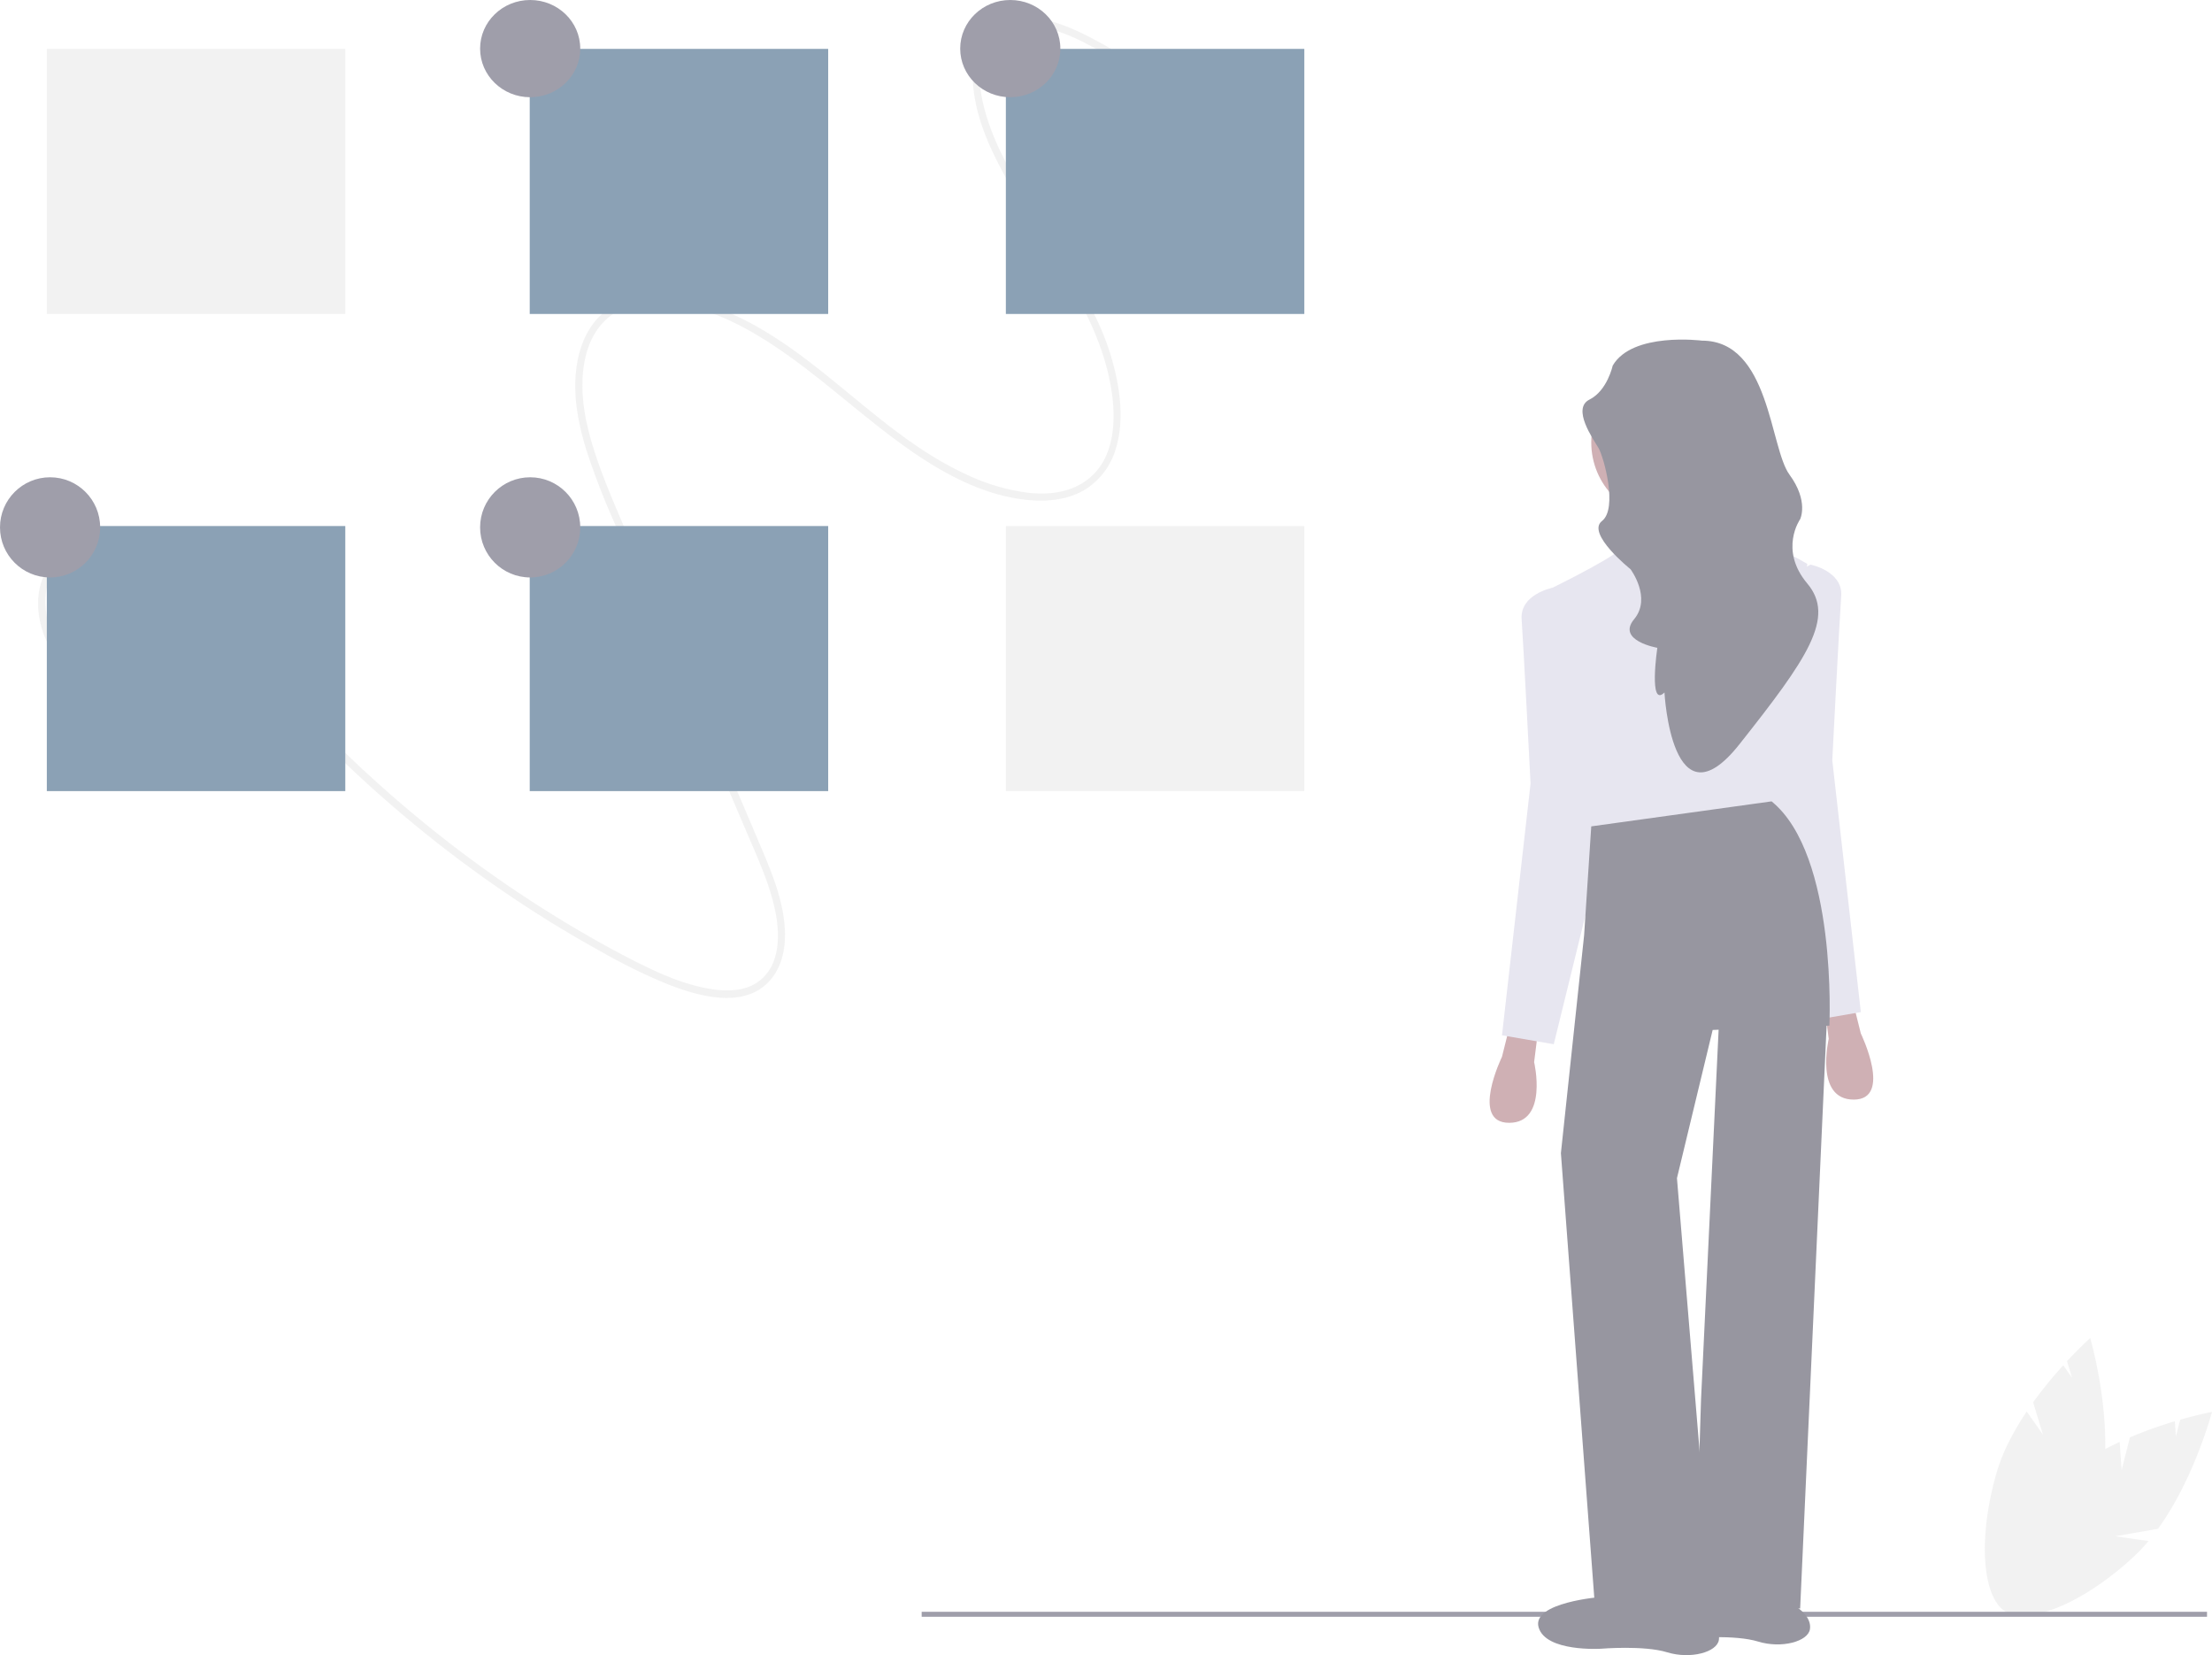 <svg xmlns="http://www.w3.org/2000/svg" width="751" height="561.795" viewBox="0 0 751 561.795">
  <g id="Grupo_552" data-name="Grupo 552" transform="translate(0 -0.436)" opacity="0.5">
    <path id="Trazado_114" data-name="Trazado 114" d="M999.875,704.5l2.81-11.084a143.928,143.928,0,0,1,15.27-5.478l.355,5.151,1.439-5.675c6.435-1.838,10.813-2.647,10.813-2.647s-5.913,22.487-18.316,39.678l-14.452,2.539,11.227,1.619A58.217,58.217,0,0,1,1004,733.92c-18.043,16.747-38.139,24.431-44.886,17.162s2.41-26.738,20.452-43.485c5.593-5.192,12.62-9.358,19.653-12.637Z" transform="translate(-279.561 -205.103)" fill="#e6e6e6"/>
    <path id="Trazado_115" data-name="Trazado 115" d="M972.517,687.887l-3.324-10.941a143.94,143.94,0,0,1,10.24-12.583l2.966,4.226-1.7-5.6c4.559-4.9,7.888-7.855,7.888-7.855s6.561,22.306,4.83,43.434l-11.059,9.643,10.448-4.418a58.221,58.221,0,0,1-1.548,7.152c-6.789,23.663-20.02,40.628-29.553,37.893s-11.758-24.134-4.97-47.8c2.1-7.336,5.966-14.534,10.292-20.977Z" transform="translate(-278.93 -200.532)" fill="#e6e6e6"/>
    <rect id="Rectángulo_165" data-name="Rectángulo 165" width="436.392" height="1.691" transform="translate(312.917 547.518)" fill="#3f3d56"/>
    <path id="Trazado_116" data-name="Trazado 116" d="M178.84,339.824c-5.907-8.768-8.446-24.34,2.539-32.014,5.448-3.806,12.062-3.342,17.787-1.667,7.92,2.317,14.963,7.039,21.055,12.323,7.027,6.095,13.043,13.24,18.975,20.387,5.856,7.056,11.791,14.031,18.017,20.757a425.753,425.753,0,0,0,39.22,37.292,422.5,422.5,0,0,0,42.742,31.449q11.09,7.126,22.655,13.526A202.059,202.059,0,0,0,384,452.867c10.118,4.069,27.456,9.755,36.429-1.659,4.758-6.052,5-14.264,3.921-21.162-1.3-8.34-4.574-16.123-7.8-23.726-15.01-35.362-30.195-70.639-45.293-105.957-3.524-8.243-7.153-16.454-10.08-24.974-2.741-7.976-5.022-16.385-5.076-25.072-.047-7.587,1.6-16.15,7.373-21.994,4.787-4.847,11.493-6.451,17.809-6.414,15.636.091,30.327,8.05,42.471,16.438,15.088,10.422,28.414,23.082,43.443,33.582,12.135,8.478,26.407,16.162,41.894,17.134,5.938.373,12.24-.419,17.65-3.663a24.4,24.4,0,0,0,10.555-14.2c2.028-6.824,1.775-14.033.7-20.759a85.734,85.734,0,0,0-7.246-22.728c-7.322-15.646-17.328-29.668-25.944-44.518-4.226-7.283-8.353-14.788-10.986-22.911-2.231-6.882-4.046-15.027-1.842-22.489,4.548-15.395,23.039-9.6,32.415-5.158a150.107,150.107,0,0,1,18.323,10.671c1.26.832,2.485-1.376,1.231-2.2a144.135,144.135,0,0,0-19.312-11.132c-5.715-2.615-12.007-4.9-18.564-4.771-5.507.105-11.057,2.412-14.289,7.339-3.824,5.829-3.56,13.366-2.531,19.62,1.361,8.27,4.61,15.91,8.357,23.179,3.946,7.656,8.448,14.976,12.978,22.264,9.051,14.562,18.966,29.294,23.48,46.294,3.158,11.892,5.153,30.467-7.7,38.954-5.705,3.767-12.7,4.313-19.01,3.6a69.7,69.7,0,0,1-21.684-6.579c-31.648-14.854-52.73-45.7-86.469-57.1-11.472-3.878-27.525-6.354-37.62,4.133-5.244,5.448-7.348,13.011-7.82,20.118-.566,8.512,1.211,16.889,3.626,24.772a245.057,245.057,0,0,0,9.335,24.3q5.674,13.294,11.362,26.58l22.99,53.778,11.422,26.72c3.486,8.155,7.223,16.35,9.04,25.191,1.488,7.239,1.91,17.2-4.466,23.023-5.064,4.625-12.462,4.411-18.39,3.337-7.676-1.391-14.9-4.43-21.769-7.783-7.927-3.868-15.644-8.158-23.22-12.621a410.808,410.808,0,0,1-44.81-30.6,427.073,427.073,0,0,1-40.632-36.238q-9.674-9.805-18.7-20.235c-6.2-7.169-12.02-14.678-18.44-21.649a90.271,90.271,0,0,0-19.555-16.6c-6.171-3.713-13.466-6.818-21.056-6.574a19.086,19.086,0,0,0-14.015,6.725,23.539,23.539,0,0,0-5.2,14.909,30.333,30.333,0,0,0,5.415,17.1c.844,1.253,2.984-.088,2.136-1.346Z" transform="translate(-158.359 -118.774)" fill="#e6e6e6"/>
    <rect id="Rectángulo_166" data-name="Rectángulo 166" width="101.334" height="89.974" transform="translate(15.895 17.03)" fill="#e6e6e6"/>
    <rect id="Rectángulo_167" data-name="Rectángulo 167" width="101.334" height="89.974" transform="translate(15.895 178.983)" fill="#18446b"/>
    <rect id="Rectángulo_168" data-name="Rectángulo 168" width="101.334" height="89.974" transform="translate(341.498 17.03)" fill="#18446b"/>
    <rect id="Rectángulo_169" data-name="Rectángulo 169" width="101.334" height="89.974" transform="translate(341.498 178.983)" fill="#e6e6e6"/>
    <rect id="Rectángulo_170" data-name="Rectángulo 170" width="101.334" height="89.974" transform="translate(179.847 17.03)" fill="#18446b"/>
    <rect id="Rectángulo_171" data-name="Rectángulo 171" width="101.334" height="89.974" transform="translate(179.847 178.983)" fill="#18446b"/>
    <ellipse id="Elipse_32" data-name="Elipse 32" cx="17" cy="16.5" rx="17" ry="16.5" transform="translate(163 0.436)" fill="#3f3d56"/>
    <ellipse id="Elipse_33" data-name="Elipse 33" cx="17" cy="16.5" rx="17" ry="16.5" transform="translate(326 0.436)" fill="#3f3d56"/>
    <circle id="Elipse_34" data-name="Elipse 34" cx="17" cy="17" r="17" transform="translate(0 162.436)" fill="#3f3d56"/>
    <circle id="Elipse_35" data-name="Elipse 35" cx="17" cy="17" r="17" transform="translate(163 162.436)" fill="#3f3d56"/>
    <path id="Trazado_117" data-name="Trazado 117" d="M831.4,754.74s-23.639,1.818-21.215,10.3,21.215,7.274,21.215,7.274,14.547-1.212,22.427,1.212,16.972,0,17.578-4.243-4.243-7.274-4.243-7.274l-3.031-6.061Z" transform="translate(-256.9 -215.899)" fill="#2f2e41"/>
    <path id="Trazado_118" data-name="Trazado 118" d="M760.628,530.767l-2.425,9.7s-10.91,22.427,2.425,22.427,8.486-20.609,8.486-20.609l1.212-9.7Z" transform="translate(-248.259 -181.345)" fill="#9f616a"/>
    <path id="Trazado_119" data-name="Trazado 119" d="M898.394,521.45l2.425,9.7s10.911,22.427-2.425,22.427-8.486-20.609-8.486-20.609l-1.212-9.7Z" transform="translate(-269.04 -179.908)" fill="#9f616a"/>
    <circle id="Elipse_36" data-name="Elipse 36" cx="26.064" cy="26.064" r="26.064" transform="translate(540.251 124.544)" fill="#9f616a"/>
    <path id="Trazado_120" data-name="Trazado 120" d="M816.307,318.562s3.031,13.941,1.212,20.609,37.581-1.212,37.581-1.212-13.941-23.033-13.335-23.64Z" transform="translate(-257.872 -147.952)" fill="#9f616a"/>
    <path id="Trazado_121" data-name="Trazado 121" d="M816.287,337.445s-10.911-3.031-14.547.606-24.852,13.941-24.852,13.941l14.547,89.1,63.039-13.941L865.385,342.9s-17.189-10.079-20.111-8.07S816.287,337.445,816.287,337.445Z" transform="translate(-251.79 -151.075)" fill="#d0cde1"/>
    <path id="Trazado_122" data-name="Trazado 122" d="M778.973,355.6l-2.909-1.56s-11.032,2.166-10.426,10.652,3.031,55.765,3.031,55.765l-9.7,85.466,17.578,3.031,17.578-71.525Z" transform="translate(-249.026 -154.08)" fill="#d0cde1"/>
    <path id="Trazado_123" data-name="Trazado 123" d="M876.614,346.286l2.909-1.56s11.032,2.166,10.426,10.652-3.031,55.765-3.031,55.765l9.7,85.466-17.578,3.031L861.46,428.115Z" transform="translate(-264.838 -152.643)" fill="#d0cde1"/>
    <path id="Trazado_124" data-name="Trazado 124" d="M792.926,448.23,790.5,485.2l-7.88,73.949,11.517,153.354,40.005,1.212L822.021,567.64l12.123-50.31,39.626-1.468s2.8-57.934-19.623-76.118Z" transform="translate(-252.675 -167.302)" fill="#2f2e41"/>
    <path id="Trazado_125" data-name="Trazado 125" d="M688.861,402.41,682.5,536.064l-2.122,67.585,35.763,3.637,9.023-198.759-13.872-14Z" transform="translate(-104.968 -60.868)" fill="#2f2e41"/>
    <path id="Trazado_126" data-name="Trazado 126" d="M831.844,254.766s-23.639-3.031-30.307,8.486c0,0-1.818,8.486-7.88,11.517s1.212,13.335,3.031,16.366,6.668,20.609,1.212,24.852,9.7,16.366,9.7,16.366,7.274,9.7,1.212,16.972,7.88,9.7,7.88,9.7-3.031,20.609,2.425,15.154c0,0,2.425,46.673,25.458,17.578S877.3,348.718,867.606,337.2s-2.425-21.821-2.425-21.821,3.031-6.061-3.637-15.154S854.877,254.766,831.844,254.766Z" transform="translate(-254.012 -138.708)" fill="#2f2e41"/>
    <path id="Trazado_127" data-name="Trazado 127" d="M794.846,759.041s-23.64,1.818-21.215,10.3,21.215,7.274,21.215,7.274,14.547-1.212,22.427,1.212,16.972,0,17.578-4.243-4.243-7.274-4.243-7.274l-3.031-6.061Z" transform="translate(-251.261 -216.563)" fill="#2f2e41"/>
  </g>
</svg>
